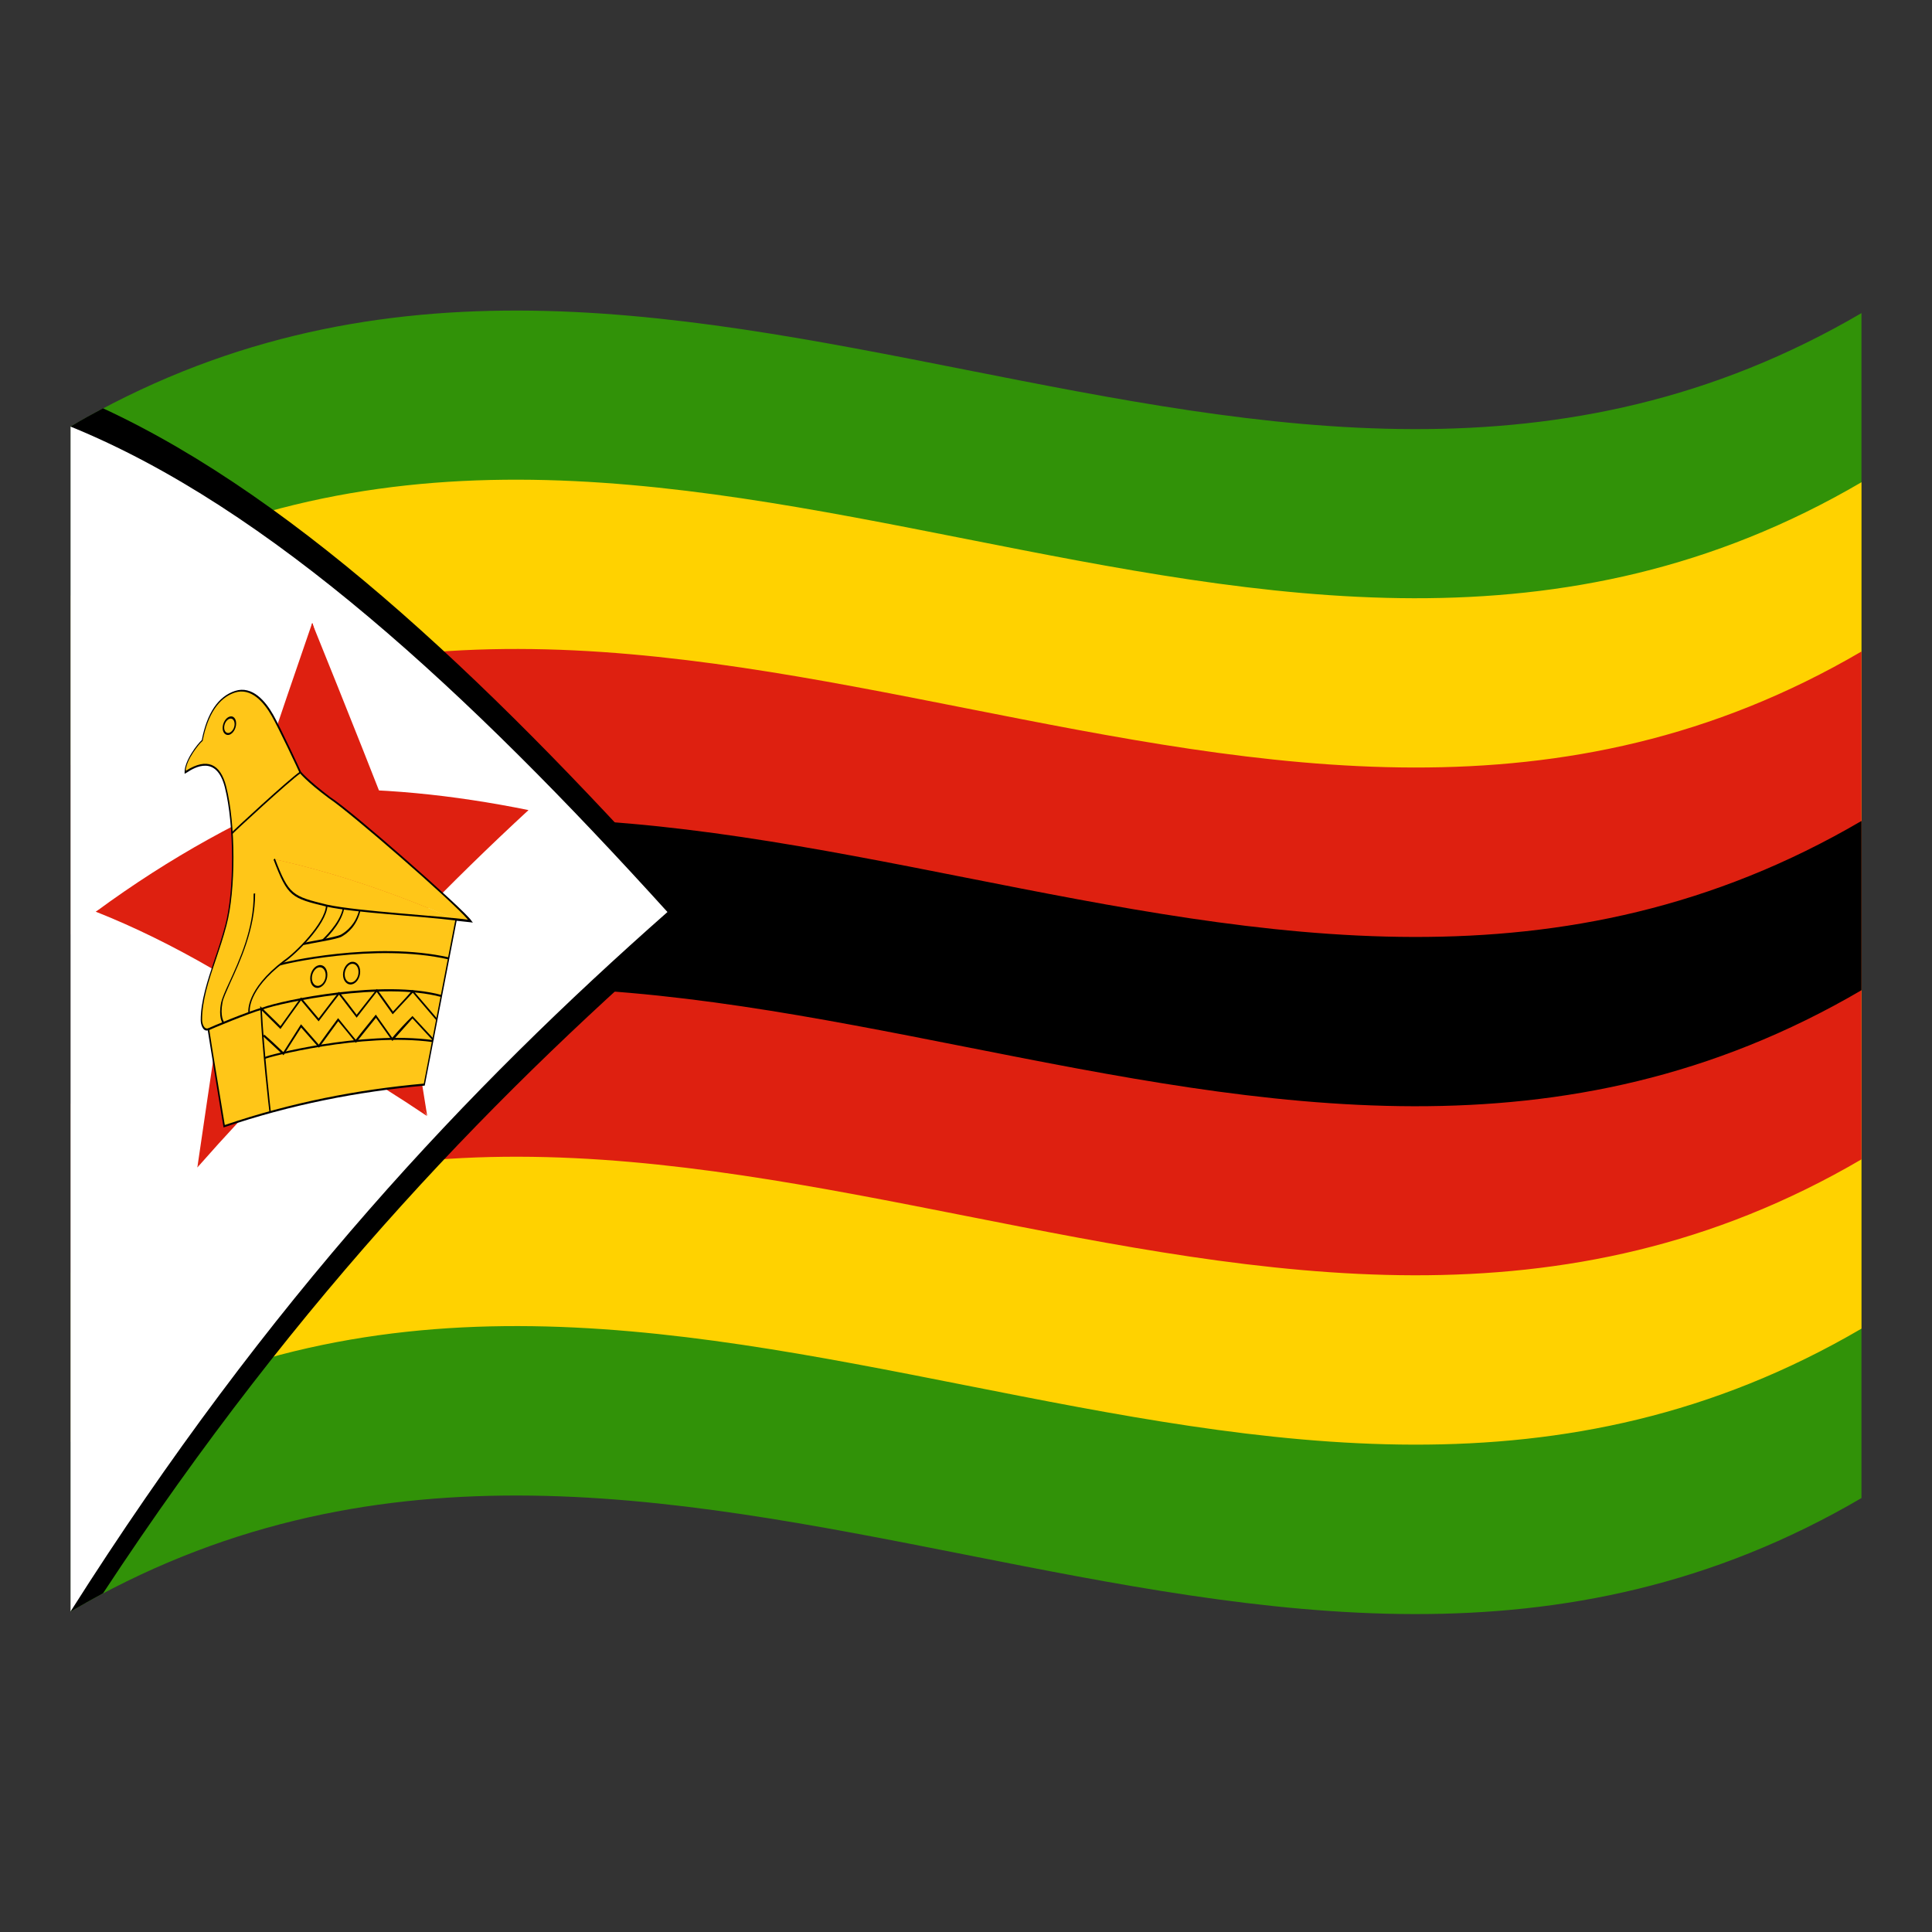 <?xml version="1.0" encoding="utf-8"?>
<!-- Generator: Adobe Illustrator 24.2.0, SVG Export Plug-In . SVG Version: 6.00 Build 0)  -->
<svg version="1.1" id="Layer_1" xmlns="http://www.w3.org/2000/svg" xmlns:xlink="http://www.w3.org/1999/xlink" x="0px" y="0px"
	 viewBox="0 0 1260 1260" style="enable-background:new 0 0 1260 1260;" xml:space="preserve">
<rect x="0" y="0" width="1260" height="1260" fill="#333333" stroke="none"/>
<style type="text/css">
	.st0{fill:#319208;}
	.st1{fill:#FFD200;}
	.st2{fill:#DE2010;}
	.st3{fill:#FFFFFF;}
	.st4{fill:#FFC618;}
</style>
<g>
	<path class="st0" d="M46,278.2c0,257.7,0,515.1,0,772.8c389.3-227.9,778.7,153.9,1168-74c0-257.7,0-515.1,0-772.8
		C824.7,432.1,435.3,50.3,46,278.2z"/>
	<path class="st1" d="M46,940.5c389.3-227.9,778.7,153.9,1168-74c0-184,0-368,0-552c-389.3,227.9-778.7-153.9-1168,74
		C46,572.6,46,756.5,46,940.5z"/>
	<path class="st2" d="M46,830.1c389.3-228,778.7,153.8,1168-74c0-110.4,0-220.8,0-331.2C824.7,652.8,435.3,271,46,498.9
		C46,609.3,46,719.8,46,830.1z"/>
	<path d="M46,719.8c389.3-227.9,778.7,153.9,1168-74c0-36.8,0-73.6,0-110.4c-389.3,227.9-778.7-153.9-1168,74
		C46,646.2,46,682.9,46,719.8z"/>
	<path d="M67.2,266.3C60.2,270,53,274,46,278.2c0,257.7,0,515.1,0,772.8c7-4.1,14.2-8.1,21.2-11.9
		C197,841.6,326.8,709.4,456.5,597.3C326.8,451.8,197,326.4,67.2,266.3z"/>
	<path class="st3" d="M46,278.2c0,257.7,0,515.1,0,772.8c129.8-204.8,259.6-341.8,389.3-456.2C305.5,451.5,175.8,331,46,278.2z"/>
	<path class="st2" d="M138,601.2c33.3,9.9,66.4,23.3,99.7,39.9c-11.4-78.6-22.7-157-34.1-234.8C181.7,469.8,159.8,534.7,138,601.2z"
		/>
	<path class="st2" d="M169.5,656.2c33.3-31.3,66.4-59.1,99.7-84.2c-21.8-56.5-43.8-111.7-65.6-165.6
		C192.1,489.2,180.8,572.5,169.5,656.2z"/>
	<path class="st2" d="M153.9,604.7c34.9,5.2,69.9,14.4,104.9,26.7c-18.3-75.9-36.7-151-55.1-224.9
		C187,471.6,170.5,537.7,153.9,604.7z"/>
	<path class="st2" d="M148.5,655.8c34.9-28.1,69.9-52.3,104.9-73.2c-16.6-59.5-33.1-118.3-49.6-176.3
		C185.2,488.4,166.9,571.5,148.5,655.8z"/>
	<path class="st2" d="M181.8,664.7c54.3-53.4,108.6-97.8,162.8-136.4c-48.9-9.9-97.9-15.1-146.8-13.2
		C192.6,564.8,187.2,614.7,181.8,664.7z"/>
	<path class="st2" d="M62.5,594.6c54.3,9.8,108.6,31,162.7,60.5c-5.4-47.7-10.7-95.1-16.1-142.6C160.4,532.1,111.4,558.6,62.5,594.6
		z"/>
	<path class="st2" d="M193.3,686.1c50.5-59.4,100.8-111.1,151.3-157.7c-49.4-2.3-98.8,0.2-148.2,9.9
		C195.3,587.5,194.3,636.7,193.3,686.1z"/>
	<path class="st2" d="M62.5,594.6c50.5,20,100.8,49.8,151.3,86.9c-1-48.8-2.1-97.7-3.1-146.5C161.5,547,111.9,566.1,62.5,594.6z"/>
	<path class="st2" d="M151.3,602.1c19.4,5.2,38.7,11.6,58.1,19.1c-2-62.4-3.9-124.8-5.9-187.1C186.2,489,168.8,545.1,151.3,602.1z"
		/>
	<path class="st2" d="M197.7,623.6c19.4-16.1,38.7-30.9,58.1-44.8c-17.4-49.1-34.8-97.4-52.3-144.9
		C201.6,497.2,199.7,560.4,197.7,623.6z"/>
	<path class="st2" d="M190.1,594.2c29.5,42,58.9,86.7,88.5,133.5c-8.8-54.3-17.3-108.5-26.1-162.3
		C231.7,573.8,210.9,583.4,190.1,594.2z"/>
	<path class="st2" d="M167.9,664.4c36.9,17.2,73.7,38.6,110.5,63.4c-26.4-50.1-52.6-98.5-79-144.7
		C189,609.8,178.4,636.9,167.9,664.4z"/>
	<path class="st2" d="M128.7,761.4c36.9-41.9,73.7-79.2,110.6-112.7c-10.6-22.8-21.1-45.3-31.6-67.4
		C181.3,639.2,155,699,128.7,761.4z"/>
	<path class="st2" d="M128.7,761.4c29.5-60.5,58.9-117.9,88.5-172.9c-20.8-1.7-41.6-2.2-62.4-1.3C146,644.9,137.2,703,128.7,761.4z"
		/>
	<path class="st4" d="M178.8,560.3c9.2,24.2,11.5,24.9,34.4,30.5c18.4,4,64,6.3,84.4,9l0,0C257.8,582.6,218.3,569,178.8,560.3z"/>
	<path class="st4" d="M215,520.3c-14.9-11.2-19.1-16.6-19.1-16.6c0-0.1-13.5-28.9-18.1-37c-4.6-8.2-13.3-19.1-24.5-15.4
		c-11.3,3.7-18.1,15-21.4,31.8c-1.8,1.3-11.5,12.8-11.1,20.8c2.8-1.7,20.3-14.7,26.4,9.6c6.1,24.2,6.4,67,0.2,90.2
		c-6.2,23.3-15.9,42.8-15.9,61.5c0,2.6,1.3,7.4,4.5,6.1c1.1,7.8,10.3,63.2,10.3,63.2c43.5-14.8,87-23.3,130.5-27.1
		c7-35.9,13.8-71.8,20.8-107.5c-20.4-2.7-65.9-4.9-84.4-9c-22.9-5.6-25.2-6.4-34.4-30.5c39.6,8.7,79.2,22.4,118.8,39.5l0,0
		c4.9,0.5,8.3,0.9,9.7,1C302.9,594.2,229.9,530.1,215,520.3z"/>
	<path d="M215.3,519.8c-14.6-11.1-19-16.5-19-16.5c-0.1-0.3-13.5-29-18.1-37.1c-5.1-9-13.7-19.2-24.9-15.6
		c-11,3.6-18.3,14.5-21.7,32.1c-2.5,2.1-11.5,13.4-11.2,21.3c0,0.2,0,0.4,0,0.6c0.2-0.1,0.4-0.2,0.5-0.2c0.2-0.2,0.5-0.3,1-0.6
		c4.8-3.2,19.4-11.9,24.8,9.9c6.1,24.5,6.2,67.2,0.2,89.8c-2.1,7.8-4.5,15.2-7,22.4c-4.6,13.8-9,27-9,39.4c0,2.8,1.4,7.5,4.6,6.7
		c1.4,9.2,10.1,62.3,10.2,62.8c0,0.2,0.1,0.3,0.1,0.5c43.8-14.9,87.6-23.4,131.2-27.3c7-35.9,13.8-71.7,20.8-107.5
		c3.7,0.4,6.9,0.7,9.2,1c0.5,0.1,0.9,0.1,1.4,0.2c-0.4-0.4-0.6-0.8-1-1.3C303.3,593.8,229.9,529.1,215.3,519.8z M213.3,590
		c-22.7-5.6-24.9-6.3-34-30.1c-0.3,0.2-0.5,0.5-0.9,0.7c9.3,24.4,11.6,25.1,34.7,30.7c18,4,61,6.1,83.8,9
		c-6.9,35.4-13.6,70.8-20.5,106.4c-43.3,3.9-86.5,12.3-129.8,27c-0.9-5.6-9.2-55.4-10.2-62.8c0-0.2-0.1-0.3-0.1-0.5
		c-0.1,0.1-0.3,0.1-0.4,0.2c-2.9,1-4.1-3.1-4.1-5.7c0-12.2,4.2-25.2,8.9-38.9c2.4-7.1,4.9-14.5,7-22.5c6.1-22.8,6.1-66-0.2-90.6
		c-3.8-15-12.6-18.8-26-10.4c-0.1,0.1-0.3,0.2-0.4,0.2c0.3-7.4,9.1-18,10.7-19.2c0.1-0.1,0.2-0.2,0.3-0.2c0-0.2,0.1-0.2,0.1-0.4
		c3.3-17,10.4-27.7,20.9-31.2c10.7-3.5,19.1,6.4,24.1,15.2c4.6,8,18,36.5,18.1,37c0.2,0.2,4.3,5.6,19.2,16.7
		c13.8,9.1,80.4,67,90.7,79.2C287.3,597.3,233.7,594.4,213.3,590z"/>
	<path d="M135.8,670.7c0,0.4,0,0.8,0.1,1.3c0.3-0.3,27.9-11.8,35.3-13.6c12.9-4.8,79.1-18.3,116.5-8.2c0.1-0.4,0.2-0.8,0.2-1.3
		c-37.6-10.3-103.8,3.3-116.7,8.2C163.7,658.8,136.1,670.2,135.8,670.7z"/>
	<path d="M149.5,640.7c-2.7,5.8-4.7,10.4-5.3,13.2c-1.9,9.8,0.9,13.3,1.1,13.5c0.3-0.3,0.4-0.7,0.7-1.1c0,0-2.6-3.5-0.9-12.4
		c0.4-2.7,2.5-7.1,5-12.8c6.5-14.2,16.3-35.3,16.3-58.5c-0.4,0.1-0.6,0.2-1,0.2C165.7,605.8,155.9,626.7,149.5,640.7z"/>
	<path d="M185.1,626.4c-25.1,19.1-23.2,33.6-23.1,34c0.3-0.2,0.6-0.3,0.9-0.6c0,0-1.9-14,22.5-32.3c6.8-4.6,27.4-24.1,28.2-36.9
		c-0.4,0-0.6,0.1-1,0.1C211.9,602.1,192.8,621.2,185.1,626.4z"/>
	<path d="M182.7,629.7c0.6-0.7,61.9-14.9,109.9-4c0.1-0.4,0.1-0.8,0.2-1.3c-48.1-10.9-109.5,3.3-110,4
		C182.7,628.8,182.7,629.2,182.7,629.7z"/>
	<path d="M222.4,609.5c-3.3,1.8-24.2,5.2-24.4,5.4c0,0.4,0,0.8,0,1.4c0.4-0.1,7.6-1.5,14.2-2.7c4.6-0.9,9.1-1.9,10.5-2.7
		c4.3-2.4,9.9-7.2,12.3-16.7c-0.3-0.1-0.6-0.2-0.9-0.2C231.8,602.6,226.4,607.2,222.4,609.5z"/>
	<path d="M210.3,612.7c0.2,0.3,0.3,0.6,0.4,1.1c0.5-0.4,11.5-10.3,13.7-20.9c-0.3-0.1-0.6-0.2-0.9-0.2
		C221.4,602.6,210.4,612.5,210.3,612.7z"/>
	<path d="M256.3,659.7c-3.5-4.9-7-9.9-10.5-14.7c-4.3,5.6-8.8,11.1-13.2,16.8c-3.8-5-7.6-10.1-11.5-15c-4.4,5.8-8.9,11.6-13.3,17.4
		c-3.8-4.6-7.6-9.1-11.5-13.7c-4.4,6.2-8.9,12.4-13.4,18.7c-4.3-4.4-8.9-8.7-13.2-13c0,0.5,0,1,0.1,1.6c0.9,24.3,5.8,67,5.9,67.4
		c0.3-0.2,0.6-0.3,0.9-0.4c-0.1-0.4-4.6-41.4-5.8-65.7c4,4,7.9,7.9,12.1,12c4.4-6.3,8.9-12.5,13.4-18.7c3.8,4.5,7.6,9,11.5,13.7
		c4.4-5.9,8.9-11.7,13.3-17.4c3.8,4.9,7.6,10,11.5,15c4.3-5.7,8.8-11.2,13.1-16.8c3.4,4.8,7,9.8,10.4,14.6
		c4.3-4.7,8.8-9.5,13.1-14.1c5,5.9,10.2,11.9,15.2,17.8c0.2-0.3,0.5-0.6,0.6-1c-5.3-6.2-10.6-12.4-15.9-18.6
		C265.1,650.4,260.6,655,256.3,659.7z"/>
	<path d="M172.9,689.3c0,0.4,0,0.8,0,1.3c0.6-0.9,63-17.3,109.2-11c0.1-0.4,0.1-0.8,0.2-1.3C236,672,173.5,688.4,172.9,689.3z"/>
	<path d="M150.9,543.1c0.2,0.3,0.3,0.6,0.4,1.1c0.4-0.8,38.1-35.5,44.7-39.9c-0.1-0.3-0.2-0.7-0.4-1
		C189.1,507.5,151.4,542.3,150.9,543.1z"/>
	<path d="M255.8,676.8c-3.5-5-7.1-10.1-10.7-15.1c-4.3,5.4-8.8,10.8-13.1,16.4c-3.9-4.7-7.8-9.4-11.5-14.1
		c-4.2,5.7-8.4,11.4-12.6,17.3c-3.9-4.4-7.8-8.9-11.6-13.3c-3.9,6.1-7.7,12.1-11.5,18.2c-4.2-4-8.2-7.8-12.5-11.5
		c-0.2,0.4-0.4,0.7-0.6,1.2c4.3,4,8.8,8.1,13.2,12.3c3.8-6.1,7.7-12.1,11.5-18.1c3.9,4.4,7.8,8.8,11.6,13.2
		c4.2-5.8,8.4-11.5,12.6-17.3c3.9,4.6,7.7,9.3,11.5,14.1c4.3-5.5,8.8-10.9,13.1-16.3c3.5,4.9,7.1,10,10.7,15.1
		c4.3-4.9,8.8-9.9,13.1-14.7c4.4,4.8,8.9,9.6,13.4,14.5c0.2-0.3,0.4-0.6,0.6-1c-4.6-5-9.4-10.1-14-15.1
		C264.4,667.1,260,671.9,255.8,676.8z"/>
	<path d="M207.9,629.5c-3.1,0.6-5.6,4.5-5.6,8.6c0,4,2.5,6.8,5.6,6.1c3.1-0.7,5.6-4.4,5.6-8.5C213.5,631.6,211,628.8,207.9,629.5z
		 M207.9,642.9c-2.5,0.5-4.5-1.8-4.5-5c0-3.4,2.1-6.5,4.5-7c2.5-0.5,4.5,1.8,4.5,5.1C212.4,639.2,210.5,642.3,207.9,642.9z"/>
	<path d="M229.3,627.3c-3.1,0.5-5.6,4.3-5.6,8.3s2.5,6.9,5.6,6.4s5.6-4.2,5.6-8.3C234.9,629.6,232.4,626.8,229.3,627.3z
		 M229.3,640.7c-2.5,0.4-4.5-1.9-4.5-5.2s2.1-6.5,4.5-6.9c2.5-0.4,4.5,1.9,4.5,5.2C233.9,637.2,231.8,640.3,229.3,640.7z"/>
	<path d="M149.6,467.4c-2.4,0.8-4.4,4.1-4.4,7.4c0,3.1,2,5.1,4.4,4.4c2.4-0.8,4.4-4,4.4-7.4C154,468.6,152.1,466.5,149.6,467.4z
		 M149.6,477.9c-1.9,0.6-3.4-0.9-3.4-3.4c0-2.5,1.5-5,3.4-5.7s3.4,0.9,3.4,3.5C153,474.6,151.6,477.1,149.6,477.9z"/>
</g>
</svg>
